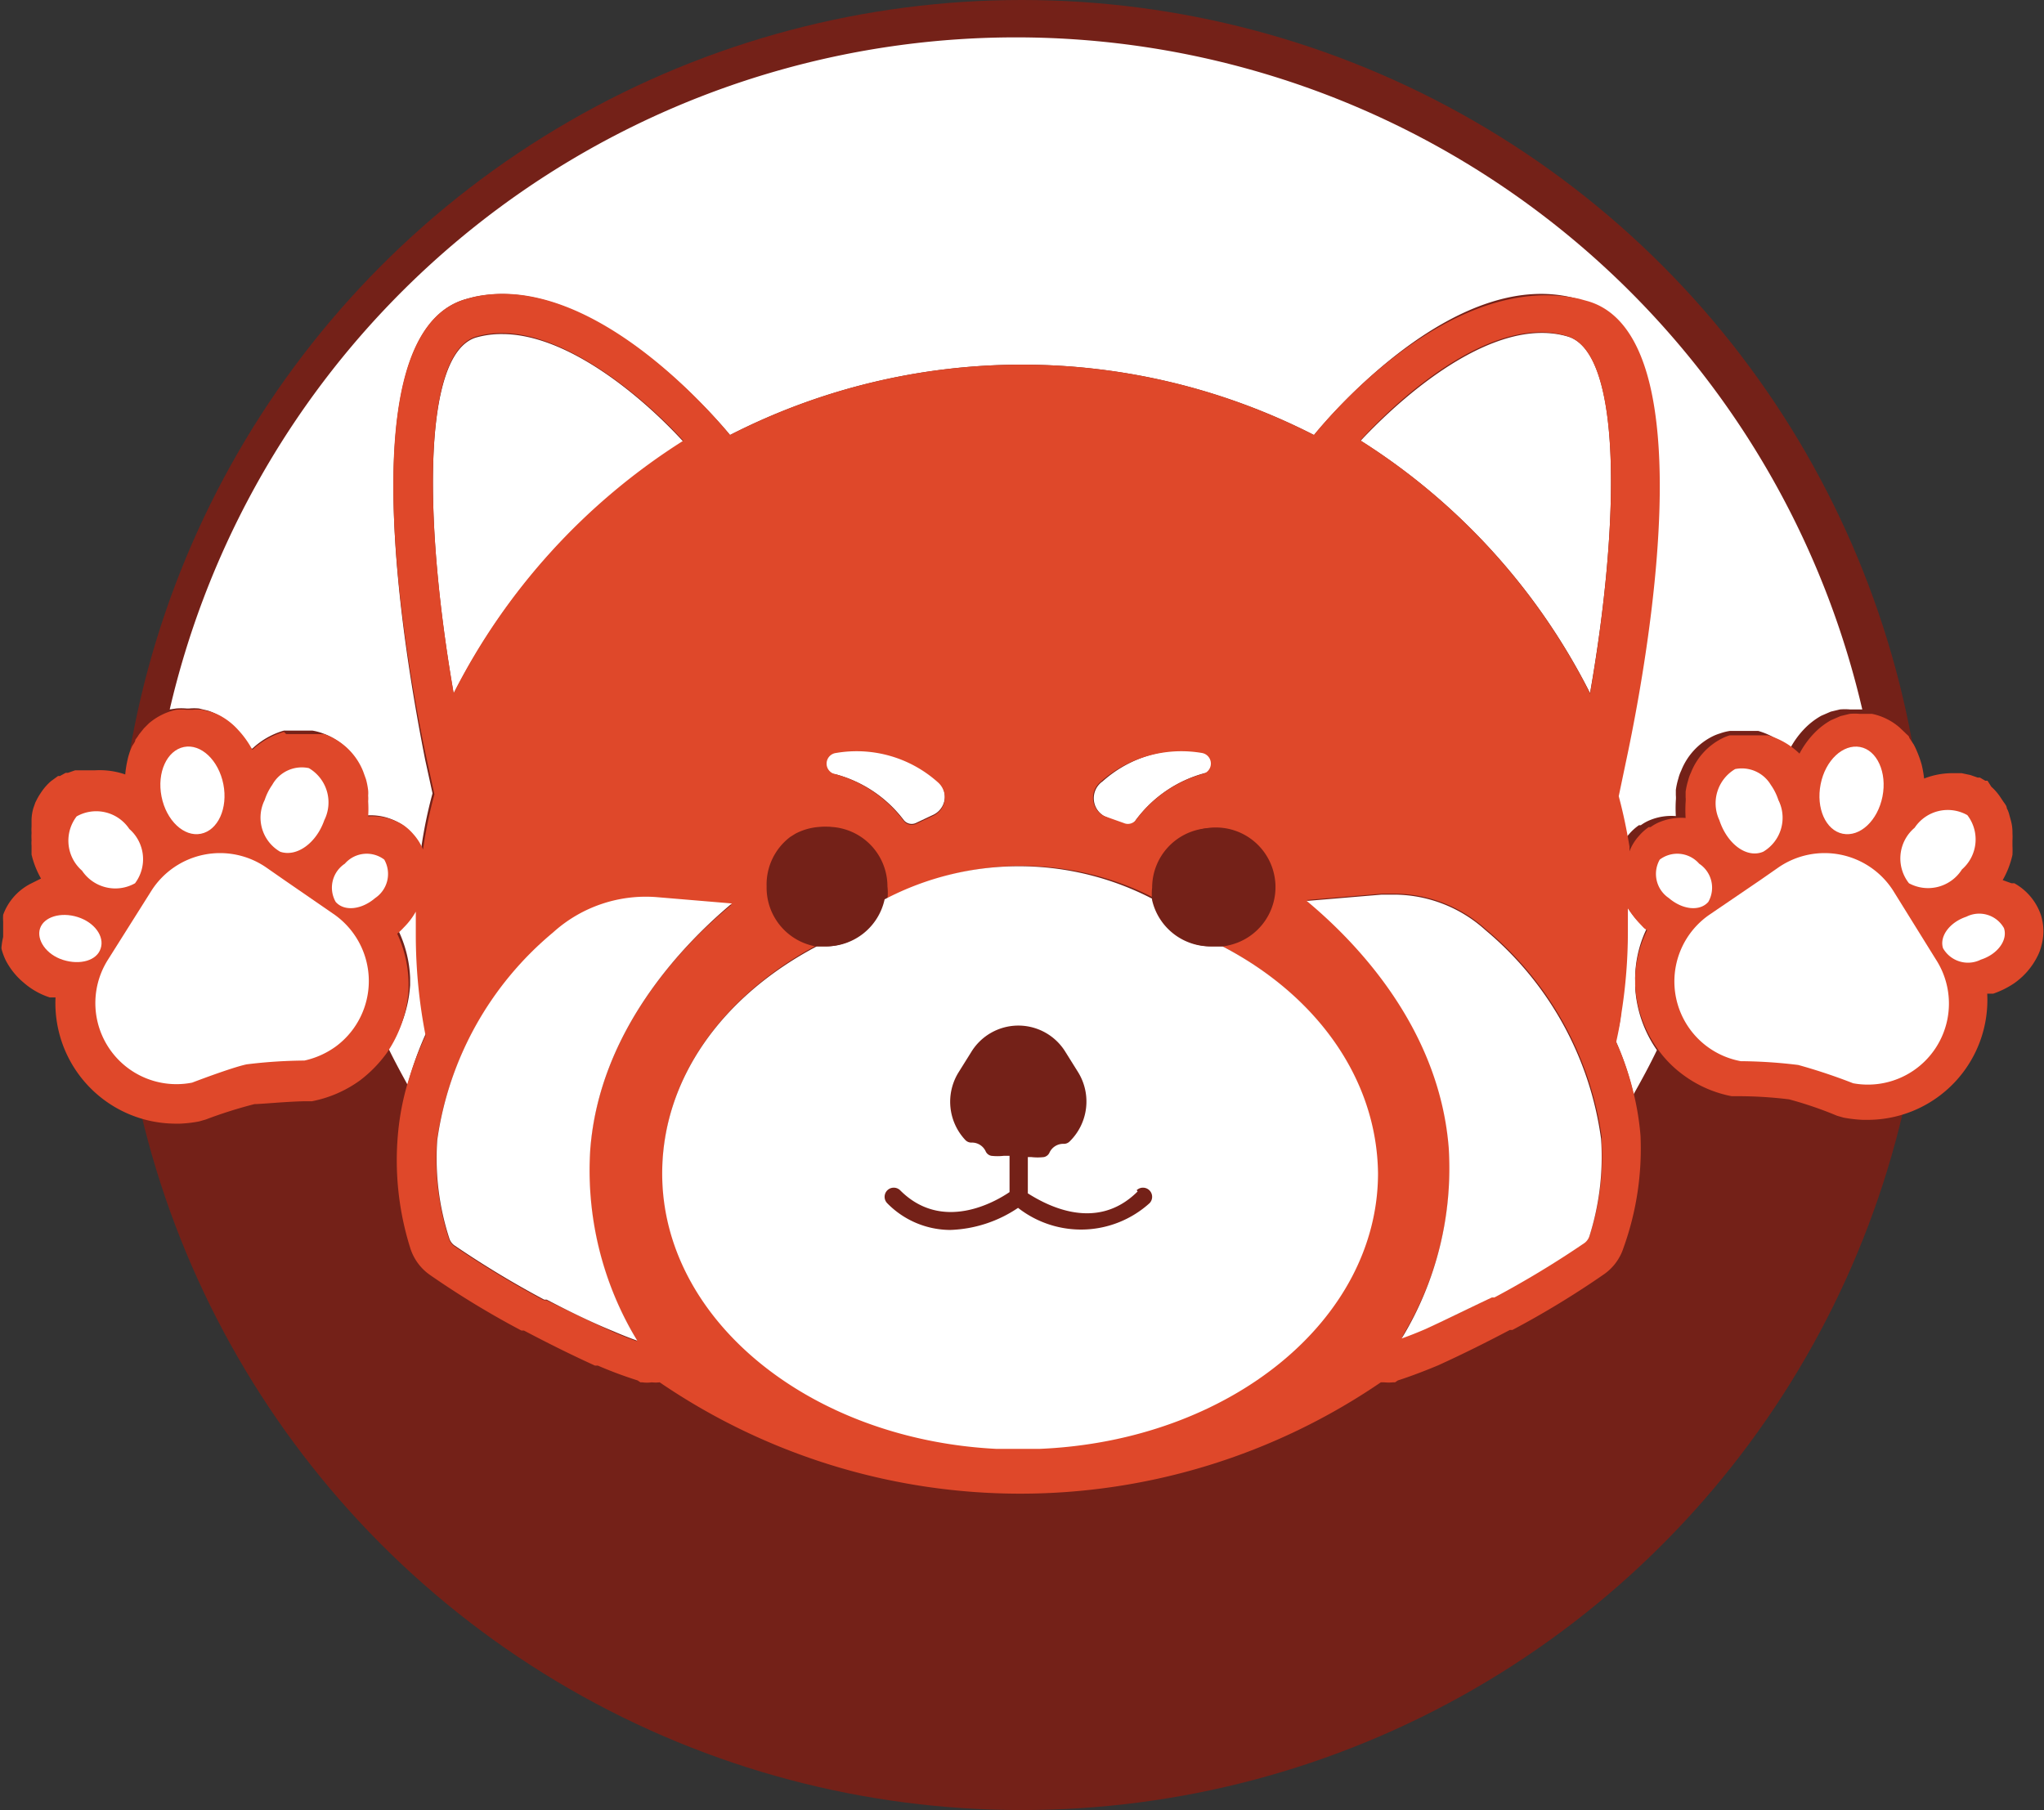 <svg xmlns="http://www.w3.org/2000/svg" viewBox="0 0 64.79 57.38"><rect x="0" y="0" width="64.79" height="57.38" fill="#333333" stroke="none"/><defs><style>.cls-1{fill:#742118;}.cls-2{fill:#fff;}.cls-3{fill:#df482a;}</style></defs><g id="Capa_2" data-name="Capa 2"><g id="Capa_1-2" data-name="Capa 1"><circle class="cls-1" cx="32.39" cy="28.69" r="28.69"/><path class="cls-2" d="M5.58,22.46a1.84,1.84,0,0,1,.33,0H6a1.62,1.62,0,0,1,.31,0h0l.29.07,0,0a1.94,1.94,0,0,1,.3.13l0,0a2.13,2.13,0,0,1,.56.44h0a3,3,0,0,1,.45.63H8a2.45,2.45,0,0,1,1-.57l.09,0,.19,0h.62a1.77,1.77,0,0,1,.31.08,2.06,2.06,0,0,1,1.24,1.18l.09.25a2.29,2.29,0,0,1,.07.36,1,1,0,0,1,0,.16,1.09,1.09,0,0,1,0,.18,3.85,3.85,0,0,1,0,.48h0a1.82,1.82,0,0,1,.8.12s0,0,0,0a1.91,1.91,0,0,1,.32.16s0,0,0,0a1.64,1.64,0,0,1,.31.28,1.77,1.77,0,0,1,.31.49,14.27,14.27,0,0,1,.36-1.75l-.23-1.05C12.87,21,11,10.61,14.74,9.49s7.89,3.69,8.35,4.24l.05.06a20.32,20.32,0,0,1,18.51,0l.05-.06c.46-.55,4.55-5.38,8.35-4.24S51.92,21,51.25,24.13L51,25.18c.14.52.25,1.05.34,1.59,0,.05,0,.1,0,.16a1.54,1.54,0,0,1,.3-.49,1.64,1.64,0,0,1,.31-.28s0,0,.06,0a1.34,1.34,0,0,1,.31-.17h0a1.79,1.79,0,0,1,.8-.12,4.19,4.19,0,0,1,0-.5.86.86,0,0,0,0-.16c0-.06,0-.11,0-.17a2.33,2.33,0,0,1,.08-.36,1.25,1.25,0,0,1,.09-.25,2.06,2.06,0,0,1,1-1.09,1.57,1.57,0,0,1,.23-.09h0a1.67,1.67,0,0,1,.32-.08h.62l.18,0,.09,0a2.4,2.4,0,0,1,1,.58h0a2.78,2.78,0,0,1,.44-.62h0a2.31,2.31,0,0,1,.56-.44l0,0,.3-.13,0,0,.29-.07h0a1.72,1.72,0,0,1,.32,0h.07l.32,0h0a27.54,27.54,0,0,0-53.65,0h0Z"/><path class="cls-2" d="M21.66,14c-1.35-1.47-3.69-3.41-5.74-3.41a2.91,2.91,0,0,0-.83.11c-1.72.52-1.65,5.89-.71,11.29A20.36,20.36,0,0,1,21.66,14Z"/><path class="cls-2" d="M49.7,10.67c-2.22-.66-5,1.63-6.57,3.3a20.27,20.27,0,0,1,7.27,8C51.35,16.56,51.42,11.19,49.7,10.67Z"/><path class="cls-2" d="M51.83,31a3.67,3.67,0,0,1,.36-1.55l0,0-.09-.06-.18-.19a3,3,0,0,1-.34-.45s0,.11,0,.16,0,.39,0,.59a16.45,16.45,0,0,1-.2,2.55c0,.31-.1.63-.17.94a9.17,9.17,0,0,1,.57,1.7c.26-.46.51-.92.74-1.4a3.87,3.87,0,0,1-.69-2C51.84,31.18,51.83,31.1,51.83,31Z"/><path class="cls-2" d="M35,25.87l.54.25A.32.32,0,0,0,36,26a4,4,0,0,1,2.18-1.49.34.34,0,0,0,0-.67,3.86,3.86,0,0,0-3.23.93A.65.65,0,0,0,35,25.87Z"/><path class="cls-2" d="M26.47,24.54A4,4,0,0,1,28.65,26a.32.32,0,0,0,.38.09l.53-.25a.64.64,0,0,0,.17-1.07,3.86,3.86,0,0,0-3.23-.93A.34.34,0,0,0,26.47,24.54Z"/><path class="cls-2" d="M13.51,32.69a16.65,16.65,0,0,1-.31-3.18c0-.25,0-.5,0-.75a2.28,2.28,0,0,1-.38.5,1.85,1.85,0,0,1-.14.14l0,0-.07.06A3.83,3.83,0,0,1,13,31c0,.07,0,.15,0,.23a4,4,0,0,1-.69,2c.19.39.4.78.61,1.16a10.55,10.55,0,0,1,.64-1.76Z"/><path class="cls-3" d="M64.69,29a1.83,1.83,0,0,0-.84-1L63.76,28h0l-.28-.1h0a2.82,2.82,0,0,0,.31-.8h0a2.89,2.89,0,0,0,0-.29c0-.05,0-.1,0-.16a1.93,1.93,0,0,0,0-.24,1.37,1.37,0,0,0-.05-.4l-.06-.22a.87.87,0,0,0-.07-.17c0-.08-.08-.16-.13-.24l-.08-.12a1.69,1.69,0,0,0-.28-.32L63,24.75l-.07,0-.17-.1-.07,0-.23-.08h0l-.28-.06h-.31a2.46,2.46,0,0,0-.88.17h0a3.54,3.54,0,0,0-.08-.45h0a3.52,3.52,0,0,0-.15-.42s0,0,0,0a2,2,0,0,0-.1-.21l-.08-.12-.06-.09c0-.06-.09-.11-.13-.16l0,0-.18-.17h0a1.93,1.93,0,0,0-.87-.43h0l-.32,0h-.07a1.72,1.72,0,0,0-.32,0h0l-.29.07,0,0-.3.13,0,0a2.31,2.31,0,0,0-.56.44h0a2.78,2.78,0,0,0-.44.62h0a2.4,2.4,0,0,0-1-.58l-.09,0-.18,0h-.62l-.15,0-.17,0h0a1.57,1.57,0,0,0-.23.09,2.06,2.06,0,0,0-1,1.09,1.25,1.25,0,0,0-.09.25,2.33,2.33,0,0,0-.08.36c0,.06,0,.11,0,.17a.86.86,0,0,1,0,.16,4.19,4.19,0,0,0,0,.5,1.79,1.79,0,0,0-.8.12h0a1.34,1.34,0,0,0-.31.17s0,0-.06,0a1.64,1.64,0,0,0-.31.28,1.54,1.54,0,0,0-.3.49c0-.06,0-.11,0-.16-.09-.54-.2-1.07-.34-1.59l.22-1.05c.45-2.1,1.45-7.42.94-11.06-.25-1.81-.88-3.21-2.13-3.58l-.29-.08C46,8.6,42.14,13.19,41.7,13.73l-.05.06a20.32,20.32,0,0,0-18.51,0l-.05-.06c-.45-.54-4.34-5.13-8.06-4.32l-.29.08c-1.25.37-1.88,1.77-2.13,3.58-.51,3.64.48,9,.93,11.06l.23,1.05a14.27,14.27,0,0,0-.36,1.75,1.77,1.77,0,0,0-.31-.49,1.64,1.64,0,0,0-.31-.28s0,0,0,0a1.91,1.91,0,0,0-.32-.16s0,0,0,0a1.82,1.82,0,0,0-.8-.12h0a3.85,3.85,0,0,0,0-.48,1.09,1.09,0,0,0,0-.18,1,1,0,0,0,0-.16,2.29,2.29,0,0,0-.07-.36l-.09-.25a2.06,2.06,0,0,0-1.24-1.18l-.17,0-.14,0H9.26l-.19,0L9,23.2a2.45,2.45,0,0,0-1,.57H8a3,3,0,0,0-.45-.63h0A2.13,2.13,0,0,0,7,22.7l0,0a1.94,1.94,0,0,0-.3-.13l0,0-.29-.07h0a1.62,1.62,0,0,0-.31,0H5.91a1.84,1.84,0,0,0-.33,0h0a2,2,0,0,0-.86.43h0l-.16.16s0,0,0,0l-.12.15a.61.61,0,0,0-.07.1l-.08.11c0,.07-.07.14-.11.22v0a2.16,2.16,0,0,0-.14.43h0a3.25,3.25,0,0,0-.07.45h0A2.5,2.5,0,0,0,3,24.42H2.66l-.28,0h0l-.23.08-.07,0-.18.1-.06,0-.22.16h0a1.75,1.75,0,0,0-.29.32l-.08.12c-.05.08-.09.16-.13.24l-.06.17A1.42,1.42,0,0,0,1,26l0,.2a1.5,1.5,0,0,0,0,.2,1.92,1.92,0,0,0,0,.24,1,1,0,0,0,0,.17c0,.09,0,.18,0,.28v0a2.86,2.86,0,0,0,.3.76v0h0L1,28H1l0,0a1.8,1.8,0,0,0-.9,1h0a1.74,1.74,0,0,0,0,.22l0,.12c0,.07,0,.14,0,.21v.15A2.38,2.38,0,0,0,.05,30a.28.28,0,0,0,0,.09,2.09,2.09,0,0,0,.13.35,2.29,2.29,0,0,0,.57.71,2.35,2.35,0,0,0,.83.47h0l.18,0a3.82,3.82,0,0,0,3.78,4h.17a4.09,4.09,0,0,0,.6-.07l.21-.06A14.4,14.4,0,0,1,8.07,35c.23,0,1-.08,1.6-.09l.22,0a3.85,3.85,0,0,0,1.52-.66,4.12,4.12,0,0,0,.85-.87,4,4,0,0,0,.69-2c0-.08,0-.16,0-.23a3.83,3.83,0,0,0-.36-1.55l.07-.06,0,0a1.85,1.85,0,0,0,.14-.14,2.28,2.28,0,0,0,.38-.5c0,.25,0,.5,0,.75a16.65,16.65,0,0,0,.31,3.18h0a10.55,10.55,0,0,0-.64,1.76A8.36,8.36,0,0,0,12.61,36,9.27,9.27,0,0,0,13,39.55a1.63,1.63,0,0,0,.62.86,27.9,27.9,0,0,0,2.91,1.77l.08,0c.74.39,1.5.77,2.25,1.11l.09,0a13.21,13.21,0,0,0,1.26.47l.09.06h.06a1,1,0,0,0,.3,0,1.07,1.07,0,0,0,.25,0,20.27,20.27,0,0,0,22.86,0h.1a1.45,1.45,0,0,0,.29,0h.06l.09-.06c.19-.06.66-.22,1.28-.48l0,0c.77-.35,1.53-.73,2.27-1.12l.08,0h0a28.58,28.58,0,0,0,2.91-1.77,1.63,1.63,0,0,0,.61-.83v0A9.27,9.27,0,0,0,52,36a8.63,8.63,0,0,0-.2-1.27,9.17,9.17,0,0,0-.57-1.7c.07-.31.13-.63.17-.94a16.45,16.45,0,0,0,.2-2.55c0-.2,0-.39,0-.59s0-.11,0-.16a3,3,0,0,0,.34.45l.18.19.09.06,0,0A3.67,3.67,0,0,0,51.83,31c0,.07,0,.15,0,.22a3.87,3.87,0,0,0,.69,2,3.61,3.61,0,0,0,.84.86,3.77,3.77,0,0,0,1.53.67l.22,0a13.36,13.36,0,0,1,1.6.1,12,12,0,0,1,1.52.52l.21.06a4.39,4.39,0,0,0,.61.07h.16a3.8,3.8,0,0,0,3.78-4h.06l.13,0h0a2.81,2.81,0,0,0,.65-.32,2.29,2.29,0,0,0,.75-.86,1.48,1.48,0,0,0,.13-.35A1.71,1.71,0,0,0,64.69,29ZM34.87,24.8a3.86,3.86,0,0,1,3.23-.93.34.34,0,0,1,0,.67A4,4,0,0,0,36,26a.32.32,0,0,1-.38.09L35,25.87A.65.65,0,0,1,34.87,24.8Zm-8.37-.93a3.86,3.86,0,0,1,3.23.93.64.64,0,0,1-.17,1.07l-.53.25a.32.32,0,0,1-.38-.09,4,4,0,0,0-2.18-1.49A.34.34,0,0,1,26.5,23.87ZM15.09,10.67a2.91,2.91,0,0,1,.83-.11c2,0,4.39,1.94,5.74,3.41a20.36,20.36,0,0,0-7.28,8C13.44,16.56,13.37,11.19,15.09,10.67ZM18.7,36.46a10.26,10.26,0,0,0,1.3,5.7c.07.12.12.24.19.36-.2-.07-.46-.17-.76-.3h0c-.71-.32-1.42-.67-2.11-1l-.08,0a30.77,30.77,0,0,1-2.86-1.73.44.44,0,0,1-.15-.22h0a8.21,8.21,0,0,1-.38-3.11v0a10.45,10.45,0,0,1,3.67-6.56,4.38,4.38,0,0,1,3.29-1.12l2.38.2s0,0,0,0,0,0,0,0C21.65,29.94,19,32.67,18.7,36.46ZM32.91,45.9H32.3l-.76,0C25.63,45.59,21,41.8,21,37.16c0-3,1.94-5.62,4.9-7.2a1.89,1.89,0,1,1,2.23-1.86,1.75,1.75,0,0,1,0,.4,9.17,9.17,0,0,1,8.52,0,1.75,1.75,0,0,1,0-.4A1.89,1.89,0,1,1,38.75,30c3,1.58,4.89,4.21,4.89,7.2C43.64,41.83,38.89,45.65,32.91,45.9Zm17.48-6.74v0a.45.45,0,0,1-.15.21,30.77,30.77,0,0,1-2.86,1.73l-.08,0c-.68.35-1.38.7-2.1,1h0c-.3.13-.56.23-.76.3l.09-.17a10.32,10.32,0,0,0,1.4-5.89c-.31-3.79-2.95-6.52-4.5-7.81a0,0,0,0,1,0,0s0,0,0,0l2.38-.2h.36a4.33,4.33,0,0,1,2.93,1.13,10.46,10.46,0,0,1,3.67,6.58v.24A8.14,8.14,0,0,1,50.39,39.16Zm0-17.2a20.27,20.27,0,0,0-7.27-8c1.53-1.67,4.35-4,6.57-3.3C51.42,11.19,51.35,16.56,50.4,22Z"/><path class="cls-2" d="M47.09,29.49a4.33,4.33,0,0,0-2.93-1.13H43.8l-2.38.2s0,0,0,0a0,0,0,0,0,0,0c1.55,1.29,4.19,4,4.5,7.81a10.39,10.39,0,0,1-1.49,6.06c.2-.07.46-.17.76-.3h0c.72-.33,1.42-.68,2.1-1l.08,0a30.77,30.77,0,0,0,2.86-1.73.45.45,0,0,0,.15-.21v0a8.32,8.32,0,0,0,.37-3.09A10.46,10.46,0,0,0,47.09,29.49Z"/><path class="cls-2" d="M23.2,28.64s0,0,0,0,0,0,0,0l-2.38-.2a4.38,4.38,0,0,0-3.29,1.12,10.46,10.46,0,0,0-3.67,6.58,8.21,8.21,0,0,0,.38,3.11h0a.44.44,0,0,0,.15.22,30.77,30.77,0,0,0,2.86,1.73l.08,0c.69.36,1.4.71,2.11,1h0c.3.13.56.23.76.3a10.39,10.39,0,0,1-1.49-6.06C19,32.67,21.65,29.94,23.2,28.64Z"/><path class="cls-2" d="M38.75,30l-.11,0h-.23a1.89,1.89,0,0,1-1.85-1.49,9.17,9.17,0,0,0-8.52,0h0A1.89,1.89,0,0,1,26.19,30H26l-.11,0c-3,1.58-4.9,4.21-4.9,7.2,0,4.64,4.68,8.43,10.59,8.73l.81,0h.56c6-.25,10.73-4.07,10.73-8.74C43.64,34.17,41.71,31.54,38.75,30Z"/><path class="cls-1" d="M36.06,37.77c-1.35,1.35-3,.36-3.48.06V36.68h.11a1.75,1.75,0,0,0,.4,0,.25.25,0,0,0,.18-.15.48.48,0,0,1,.43-.27h0a.26.26,0,0,0,.21-.08A1.77,1.77,0,0,0,34.18,34l-.4-.64a1.75,1.75,0,0,0-3,0l-.4.64a1.77,1.77,0,0,0,.22,2.14.26.26,0,0,0,.21.08h0a.48.48,0,0,1,.43.27.25.25,0,0,0,.18.15,1.75,1.75,0,0,0,.4,0H32v1.15c-.44.3-2.13,1.29-3.47-.06a.29.29,0,0,0-.41.41,2.81,2.81,0,0,0,2,.85,4.07,4.07,0,0,0,2.15-.7,3.24,3.24,0,0,0,4.17-.15.29.29,0,0,0-.41-.41Z"/><path class="cls-1" d="M38.41,30h.23l.11,0a1.89,1.89,0,1,0-2.23-1.86,1.75,1.75,0,0,0,0,.4A1.89,1.89,0,0,0,38.41,30Z"/><path class="cls-1" d="M24.3,28.1A1.89,1.89,0,0,0,25.85,30L26,30h.23A1.89,1.89,0,0,0,28,28.5h0l0-.2a1.34,1.34,0,0,0,0-.2,1.89,1.89,0,0,0-1.89-1.89h0a1.9,1.9,0,0,0-.9.22l-.16.1A1.89,1.89,0,0,0,24.3,28.1Z"/><path class="cls-2" d="M55.89,27h0a1.25,1.25,0,0,0,.48-1.64,1.8,1.8,0,0,0-.24-.48A1.07,1.07,0,0,0,55,24.38,1.26,1.26,0,0,0,54.5,26C54.75,26.76,55.37,27.22,55.89,27Z"/><path class="cls-2" d="M58.41,26.43c.55.11,1.11-.42,1.26-1.18s-.17-1.47-.71-1.57-1.1.42-1.25,1.18S57.87,26.32,58.41,26.43Z"/><path class="cls-2" d="M62.19,27.56a1.26,1.26,0,0,0,.17-1.72,1.26,1.26,0,0,0-1.67.4A1.27,1.27,0,0,0,60.51,28,1.27,1.27,0,0,0,62.19,27.56Z"/><path class="cls-2" d="M63.52,29.42a.9.9,0,0,0-1.19-.36c-.54.18-.86.63-.74,1a.91.91,0,0,0,1.2.36C63.32,30.25,63.65,29.8,63.52,29.42Z"/><path class="cls-2" d="M54.15,28.59a.91.91,0,0,0-.29-1.21.92.92,0,0,0-1.25-.13.92.92,0,0,0,.29,1.22C53.33,28.84,53.88,28.9,54.15,28.59Z"/><path class="cls-2" d="M61.36,30.41,60,28.22a2.58,2.58,0,0,0-3.63-.72l-.56.39L54.18,29a2.57,2.57,0,0,0,1,4.64,15.62,15.62,0,0,1,1.82.12,17.91,17.91,0,0,1,1.74.58A2.57,2.57,0,0,0,61.36,30.41Z"/><path class="cls-2" d="M8.88,27h0c.53.18,1.15-.28,1.4-1a1.26,1.26,0,0,0-.49-1.65,1.07,1.07,0,0,0-1.16.53,1.8,1.8,0,0,0-.24.48A1.25,1.25,0,0,0,8.88,27Z"/><path class="cls-2" d="M6.37,26.43c.54-.11.86-.81.71-1.57s-.71-1.29-1.25-1.18-.86.81-.71,1.57S5.83,26.54,6.37,26.43Z"/><path class="cls-2" d="M4.28,28a1.27,1.27,0,0,0-.18-1.72,1.26,1.26,0,0,0-1.67-.4,1.26,1.26,0,0,0,.17,1.72A1.27,1.27,0,0,0,4.28,28Z"/><path class="cls-2" d="M3.19,30.07c.13-.38-.19-.83-.73-1s-1.07,0-1.19.36.19.83.73,1S3.07,30.45,3.19,30.07Z"/><path class="cls-2" d="M10.93,27.38a.91.91,0,0,0-.29,1.21c.27.31.82.25,1.25-.12a.92.92,0,0,0,.29-1.22A.92.92,0,0,0,10.93,27.38Z"/><path class="cls-2" d="M10.61,29,9,27.89l-.56-.39a2.58,2.58,0,0,0-3.63.72L3.43,30.41a2.57,2.57,0,0,0,2.66,3.91s1.25-.48,1.73-.58a15.89,15.89,0,0,1,1.83-.12,2.67,2.67,0,0,0,1-.45A2.58,2.58,0,0,0,10.61,29Z"/></g></g></svg>